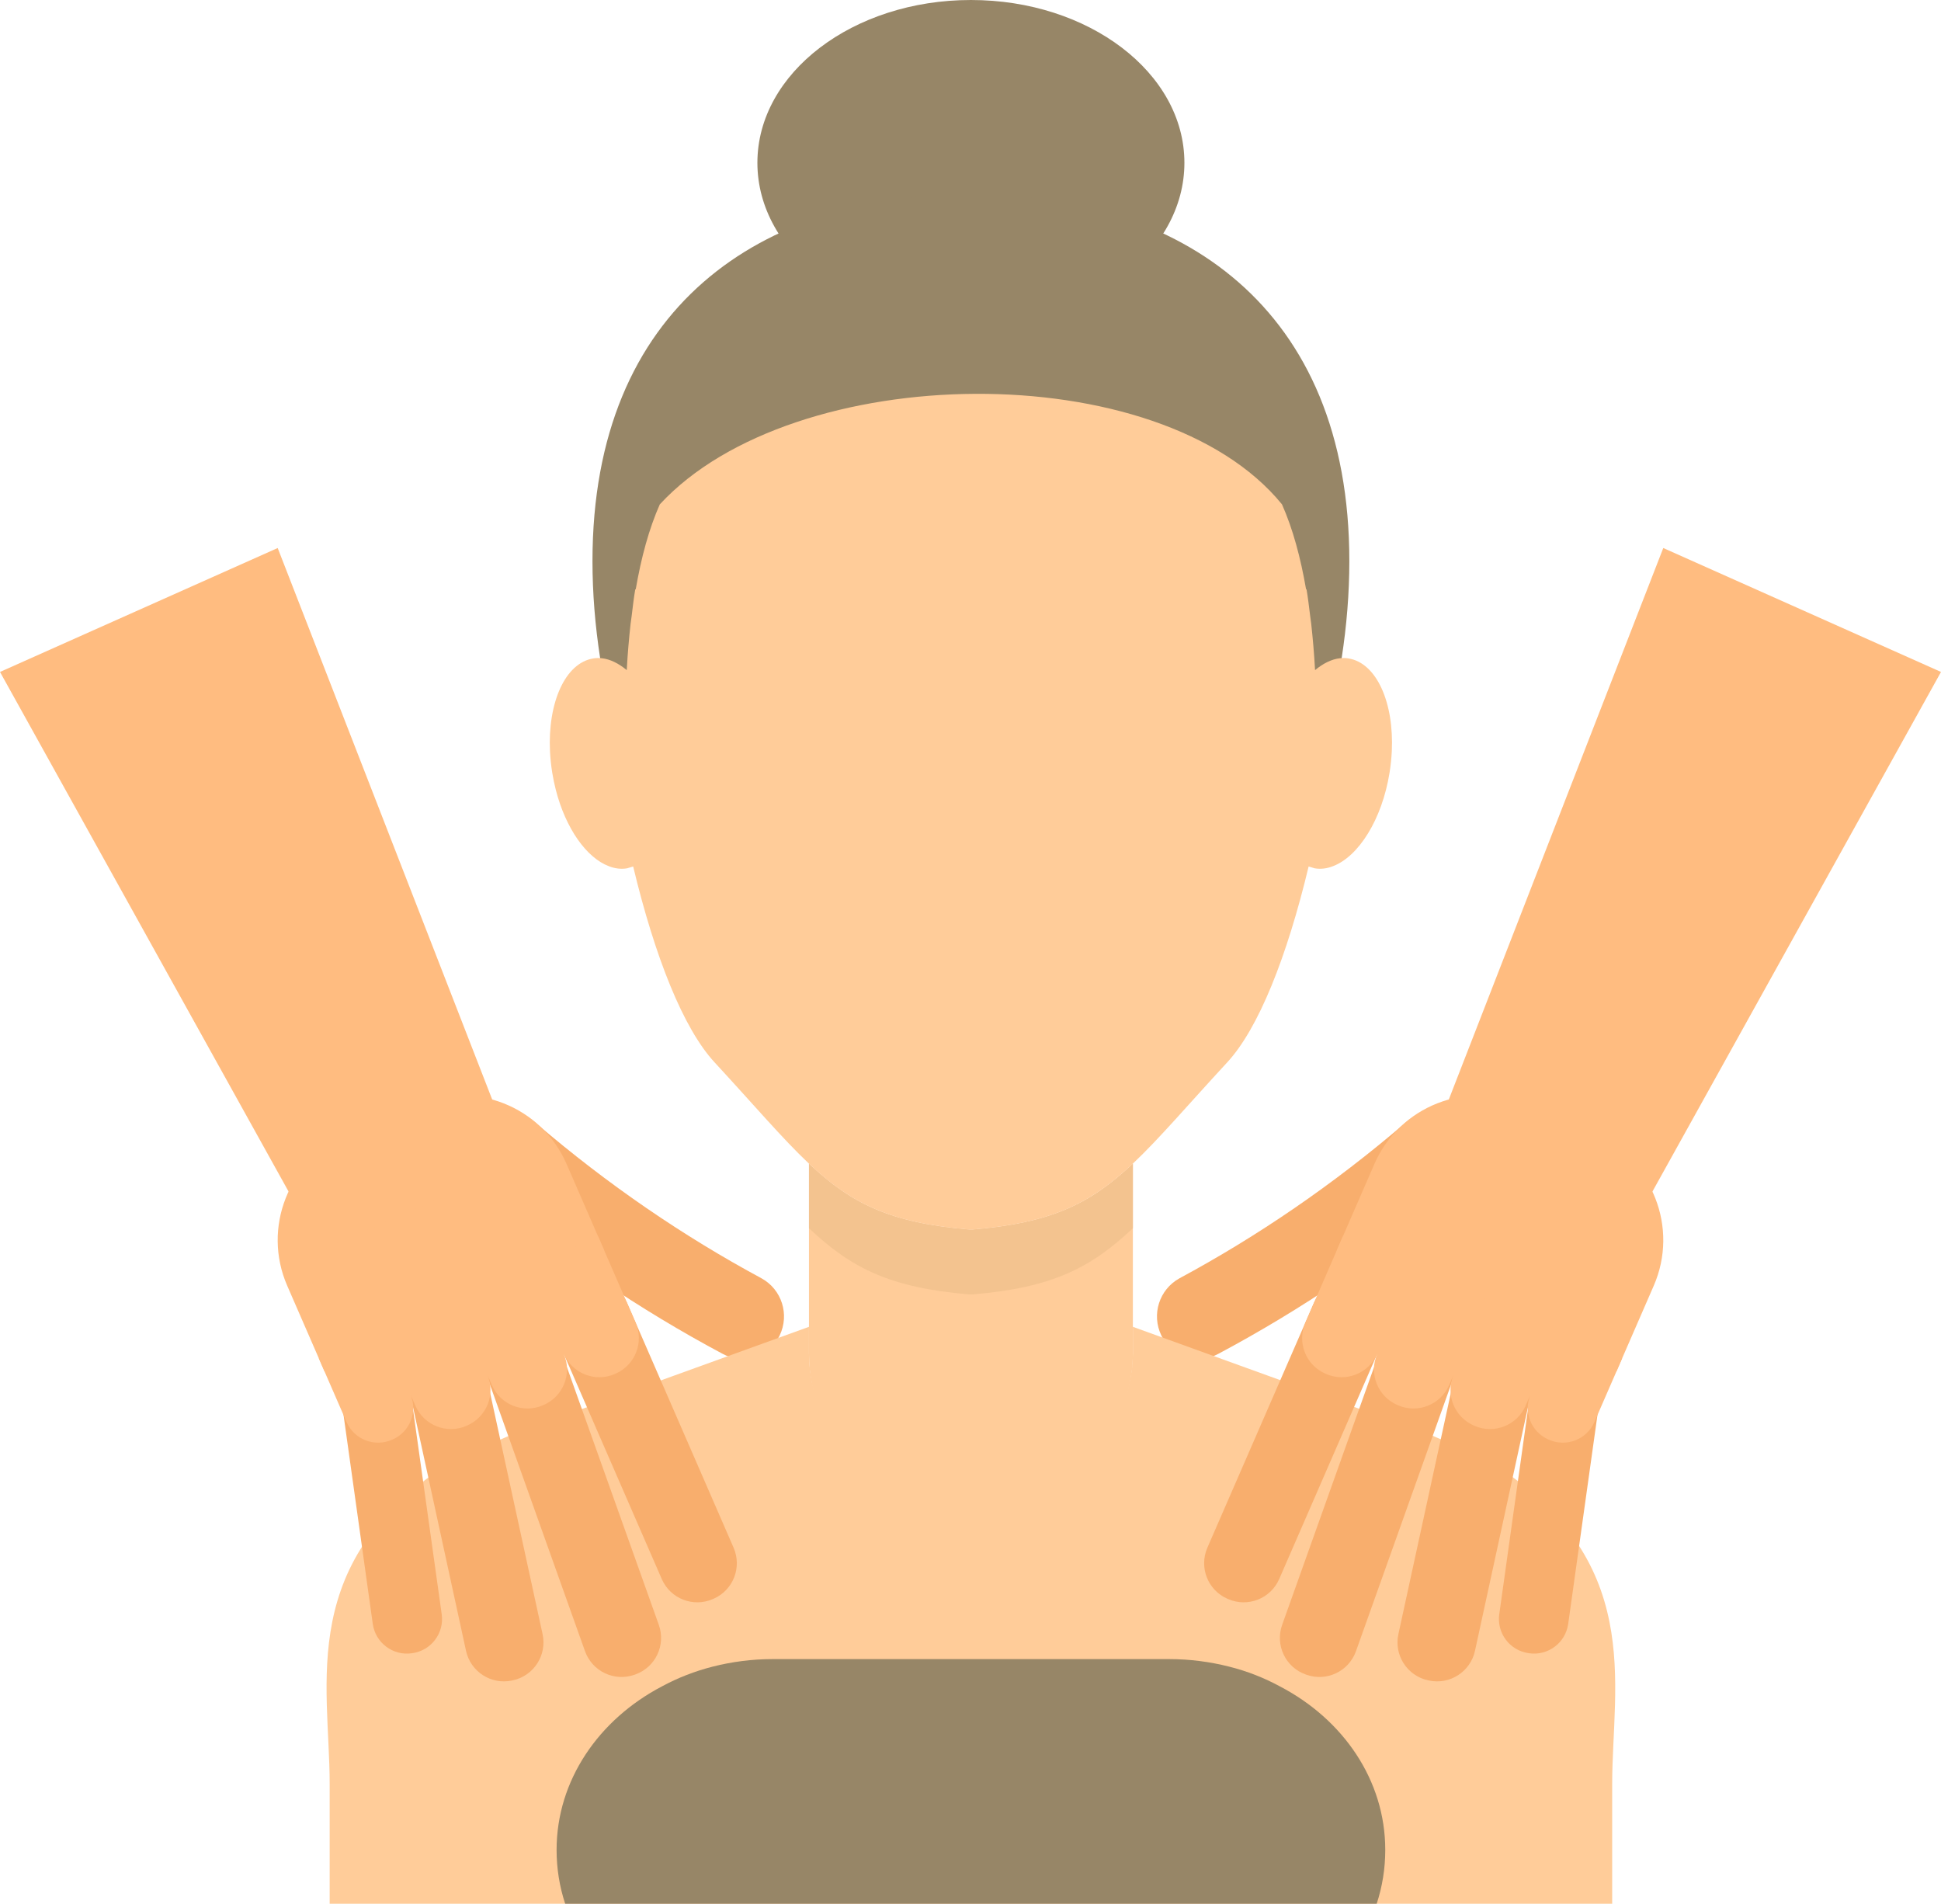 <?xml version="1.0" encoding="UTF-8"?>
<!DOCTYPE svg PUBLIC "-//W3C//DTD SVG 1.1//EN" "http://www.w3.org/Graphics/SVG/1.1/DTD/svg11.dtd">
<!-- Creator: CorelDRAW 2021 (64-Bit) -->
<svg xmlns="http://www.w3.org/2000/svg" xml:space="preserve" width="115.538mm" height="113.304mm" version="1.1" style="shape-rendering:geometricPrecision; text-rendering:geometricPrecision; image-rendering:optimizeQuality; fill-rule:evenodd; clip-rule:evenodd"
viewBox="0 0 5790.65 5678.68"
 xmlns:xlink="http://www.w3.org/1999/xlink"
 xmlns:xodm="http://www.corel.com/coreldraw/odm/2003">
 <defs>
  <style type="text/css">
   <![CDATA[
    .fil1 {fill:#978667;fill-rule:nonzero}
    .fil4 {fill:#F3C38F;fill-rule:nonzero}
    .fil0 {fill:#F8AE6D;fill-rule:nonzero}
    .fil5 {fill:#FFBC80;fill-rule:nonzero}
    .fil3 {fill:#FFCC99;fill-rule:nonzero}
    .fil2 {fill:#FFCC99;fill-rule:nonzero}
   ]]>
  </style>
 </defs>
 <g id="Layer_x0020_1">
  <path class="fil0" d="M1417.69 3360.45l1.58 -2.08c43.48,-55.39 123.5,-57.48 178.81,-8.95 214.54,184.06 441.45,338.58 674.05,463.83 60.18,33.39 83.83,107.74 53.94,170.08l-1.11 2.22c-29.91,62.29 -105.26,87.68 -169.38,52.68 -244.97,-130.53 -483.79,-291.1 -709.84,-482.12 -58.91,-50.68 -71.46,-140.29 -28.05,-195.66z"/>
  <path class="fil0" d="M4372.87 3360.45l-1.59 -2.08c-43.41,-55.39 -123.5,-57.48 -178.8,-8.95 -214.52,184.06 -441.36,338.58 -674.05,463.83 -60.09,33.39 -83.83,107.74 -53.85,170.08l1.04 2.22c29.95,62.29 105.33,87.68 169.36,52.68 245.06,-130.53 483.82,-291.1 709.93,-482.12 58.91,-50.68 71.37,-140.29 27.96,-195.66z"/>
  <path class="fil1" d="M3533.48 485.58c0,268.15 -285.18,485.56 -636.95,485.56 -351.78,0 -636.96,-217.41 -636.96,-485.56 0,-268.17 285.18,-485.58 636.96,-485.58 351.77,0 636.95,217.42 636.95,485.58z"/>
  <path class="fil1" d="M4025.52 1673.96c0,760.18 -505.48,1659.07 -1128.99,1659.07 -623.52,0 -1129,-898.89 -1129,-1659.07 0,-760.3 505.48,-1094.08 1129,-1094.08 623.52,0 1128.99,333.78 1128.99,1094.08z"/>
  <path class="fil2" d="M4809.7 5321.4l0 357.28 -3826.19 0 0 -357.28c0,-301.34 -101.5,-668.99 367.68,-963.94 15.97,-9.58 99.1,-45.56 148.65,-66.34 23.18,-10.37 39.17,-16.79 39.17,-16.79l119.9 -43.16 153.45 -55.94 601.07 -217.42 0 79.14c0,14.38 0.79,27.98 2.4,42.37 1.58,15.97 3.99,31.97 7.18,47.15 44.77,207.81 229.4,364.48 450.81,364.48l45.56 0c219.79,0 403.63,-155.06 449.2,-361.29 1.58,-8 3.19,-16 4.8,-24.79 1.59,-7.97 2.38,-15.97 3.2,-23.97l0.79 -1.59 0 -6.41c1.58,-11.99 2.4,-23.97 2.4,-35.96l0 -79.14 601.07 217.42 153.45 55.94 119.9 43.16c0,0 15.97,6.42 39.15,16.79 49.55,20.77 131.88,56.75 147.88,66.34 469.18,294.95 368.47,662.6 368.47,963.94z"/>
  <path class="fil3" d="M3379.77 3471.06l0 565.9c0,34.37 -4.01,67.13 -11.19,99.1 -45.56,207.02 -229.4,362.08 -449.2,362.08l-45.56 0c-221.41,0 -406.03,-156.65 -450.81,-365.28 -6.39,-31.17 -9.58,-63.14 -9.58,-95.9l0 -565.9c127.08,119.9 242.18,176.65 477.97,196.62l10.4 0c235.79,-19.96 350.89,-76.72 477.97,-196.62z"/>
  <path class="fil4" d="M2901.8 3861.12l-10.4 0c-235.79,-19.98 -350.89,-77.53 -477.97,-197.43l0 -192.63c127.08,119.9 242.18,176.65 477.97,196.62l10.4 0c235.79,-19.96 350.89,-76.72 477.97,-196.62l0 192.63c-127.08,119.9 -242.18,177.45 -477.97,197.43z"/>
  <path class="fil1" d="M4132.69 5518.05c0,55.94 -8.79,109.5 -25.56,160.64l-2421.05 0c-16.78,-51.14 -25.58,-104.7 -25.58,-160.64 0,-207.83 126.28,-389.27 314.11,-487.58 47.17,-25.58 98.33,-45.56 151.87,-59.14 56.75,-14.38 116.71,-22.38 178.24,-22.38 265.35,0 918.38,0 1182.94,0 62.35,0 122.31,8 179.04,22.38 54.35,13.57 104.72,33.55 151.87,59.14 188.64,98.31 314.12,279.74 314.12,487.58z"/>
  <path class="fil3" d="M4023.19 1964.08c-8.48,-1.43 -16.95,-1.59 -25.4,-0.64 -25.42,2.81 -50.69,15.68 -74.5,35.41l-0.09 -0.95c-2.63,-48.05 -6.64,-93.53 -11.42,-137.32 -0.89,-7.75 -2.18,-14.96 -3.04,-22.54 -3.38,-27.32 -6.57,-54.9 -10.97,-80.57l-1.27 0.73c-16.47,-95.27 -39.4,-180.39 -71.87,-253.69 -363.98,-446.97 -1456.93,-432.34 -1856.26,0 -32.44,73.3 -55.4,158.42 -71.85,253.69l-1.29 -0.73c-4.4,25.58 -7.5,53.09 -10.86,80.34 -0.97,7.66 -2.24,15.03 -3.13,22.84 -4.8,43.5 -8.72,88.66 -11.35,136.28l-0.16 1.92c-23.81,-19.74 -49.08,-32.6 -74.5,-35.41 -8.48,-0.95 -16.95,-0.79 -25.42,0.64 -83.83,13.59 -136.03,132.13 -129.01,277.36 1.04,20.78 3.28,42.03 6.73,63.69 2.88,17.51 6.39,34.53 10.63,51 29.57,115.34 91.6,202.55 158.33,227.72 8.97,3.51 18.15,5.91 27.25,6.96 9.2,1.04 18.3,0.89 27.25,-0.72l17.92 -5.44c64.98,270.79 149.7,483.5 242.81,584.21 119.25,129.08 202.53,227.55 281.36,301.88 127.08,119.9 242.43,176.97 478.2,196.93l5.21 0 5.19 0 0 0c235.79,-19.96 351.13,-77.03 478.22,-196.93 78.8,-74.34 162.08,-172.81 281.35,-301.88 93.1,-100.71 177.83,-313.41 242.81,-584.21l17.9 5.44c8.95,1.61 18.05,1.76 27.25,0.72 9.11,-1.04 18.31,-3.44 27.25,-6.96 76.27,-28.77 146.34,-138.59 168.98,-278.72 3.44,-21.66 5.66,-42.91 6.71,-63.69 7.05,-145.23 -45.16,-263.77 -129.01,-277.36z"/>
  <path class="fil0" d="M4074.75 3826.66l-2.16 -0.95c-58.68,-25.49 -126.86,1.36 -152.35,59.95l-318.28 731.03c-25.49,58.59 1.36,126.83 59.95,152.34l2.16 0.89c58.59,25.56 126.77,-1.29 152.25,-59.88l318.29 -731.1c25.49,-58.59 -1.27,-126.77 -59.86,-152.28z"/>
  <path class="fil0" d="M4281.84 3917.54l-2.15 -0.79c-60.27,-21.5 -126.45,9.9 -147.95,70.1l-306.68 860.03c-21.5,60.18 9.9,126.45 70.1,147.86l2.24 0.79c60.18,21.5 126.36,-9.9 147.86,-70.08l306.68 -860.03c21.5,-60.2 -9.9,-126.45 -70.1,-147.89z"/>
  <path class="fil0" d="M4481.35 4007.46l-2.34 -0.57c-62.42,-13.51 -124.11,26.05 -137.71,88.57l-169.45 779.06c-13.59,62.51 26.06,124.13 88.48,137.73l2.34 0.48c62.48,13.6 124.11,-26.05 137.71,-88.48l169.45 -779.14c13.59,-62.42 -26.06,-124.05 -88.48,-137.64z"/>
  <path class="fil0" d="M4679.49 4095.87l-2.08 -0.25c-56.26,-7.91 -108.21,31.26 -116.05,87.52l-88.57 632.08c-7.84,56.19 31.33,108.14 87.52,116.05l2.08 0.32c56.19,7.84 108.14,-31.33 116.05,-87.59l88.57 -632.08c7.84,-56.19 -31.33,-108.14 -87.52,-116.05z"/>
  <path class="fil5" d="M4757.42 3386.89l-209.03 -90.95c-172.48,-75.13 -373.09,3.83 -448.15,176.25l-111.17 255.37 833.5 362.87 111.18 -255.37c75.04,-172.42 -3.85,-373.11 -176.32,-448.17z"/>
  <polygon class="fil5" points="5790.65,2004.36 4962.11,1634.7 4246.83,3473.71 4832.78,3728.83 "/>
  <path class="fil5" d="M4839.42 4051.73l-82.66 189.84c-22.7,52.11 -83.19,75.93 -135.31,53.22l-1.83 -0.79c-52.11,-22.7 -75.95,-83.29 -53.24,-135.31l-15.03 34.53c-25.49,58.57 -93.75,85.44 -152.34,59.93l-2.16 -0.95c-58.59,-25.49 -85.37,-93.67 -59.88,-152.26l-13.89 31.97c-25.58,58.59 -93.78,85.35 -152.35,59.86l-2.18 -0.88c-58.56,-25.58 -85.44,-93.76 -59.86,-152.35 -25.58,58.59 -93.75,85.46 -152.35,59.95l-2.15 -0.95c-58.59,-25.51 -85.44,-93.69 -59.86,-152.35l111.56 -256.34 833.5 362.87z"/>
  <path class="fil0" d="M1715.89 3826.66l2.16 -0.95c58.59,-25.49 126.77,1.36 152.28,59.95l318.26 731.03c25.51,58.59 -1.27,126.83 -59.95,152.34l-2.06 0.89c-58.68,25.56 -126.86,-1.29 -152.34,-59.88l-318.29 -731.1c-25.49,-58.59 1.36,-126.77 59.95,-152.28z"/>
  <path class="fil0" d="M1508.72 3917.54l2.24 -0.79c60.18,-21.5 126.36,9.9 147.86,70.1l306.68 860.03c21.5,60.18 -9.9,126.45 -70.1,147.86l-2.15 0.79c-60.27,21.5 -126.45,-9.9 -147.95,-70.08l-306.68 -860.03c-21.5,-60.2 9.92,-126.45 70.1,-147.89z"/>
  <path class="fil0" d="M1309.29 4007.46l2.25 -0.57c62.51,-13.51 124.13,26.05 137.71,88.57l169.45 779.06c13.59,62.51 -26.06,124.13 -88.48,137.73l-2.31 0.48c-62.44,13.6 -124.05,-26.05 -137.64,-88.48l-169.45 -779.14c-13.59,-62.42 25.97,-124.05 88.48,-137.64z"/>
  <path class="fil0" d="M1111.16 4095.87l2.08 -0.25c56.19,-7.91 108.14,31.26 116.05,87.52l88.48 632.08c7.91,56.19 -31.33,108.14 -87.52,116.05l-2.08 0.32c-56.19,7.84 -108.14,-31.33 -116.05,-87.59l-88.48 -632.08c-7.9,-56.19 31.24,-108.14 87.52,-116.05z"/>
  <path class="fil5" d="M1033.15 3386.89l209.01 -90.95c172.48,-75.13 373.11,3.83 448.15,176.25l111.17 255.37 -833.48 362.87 -111.2 -255.37c-75.04,-172.42 3.92,-373.11 176.34,-448.17z"/>
  <polygon class="fil5" points="-0,2004.36 828.45,1634.7 1543.82,3473.71 957.86,3728.83 "/>
  <path class="fil5" d="M951.13 4051.73l82.66 189.84c22.7,52.11 83.28,75.93 135.31,53.22l1.92 -0.79c52.04,-22.7 75.86,-83.29 53.24,-135.31l15.03 34.53c25.49,58.57 93.66,85.44 152.25,59.93l2.18 -0.95c58.57,-25.49 85.44,-93.67 59.93,-152.26l13.91 31.97c25.51,58.59 93.69,85.35 152.28,59.86l2.15 -0.88c58.59,-25.58 85.44,-93.76 59.95,-152.35 25.49,58.59 93.66,85.46 152.26,59.95l2.15 -0.95c58.59,-25.51 85.46,-93.69 59.95,-152.35l-111.66 -256.34 -833.5 362.87z"/>
 </g>
</svg>
